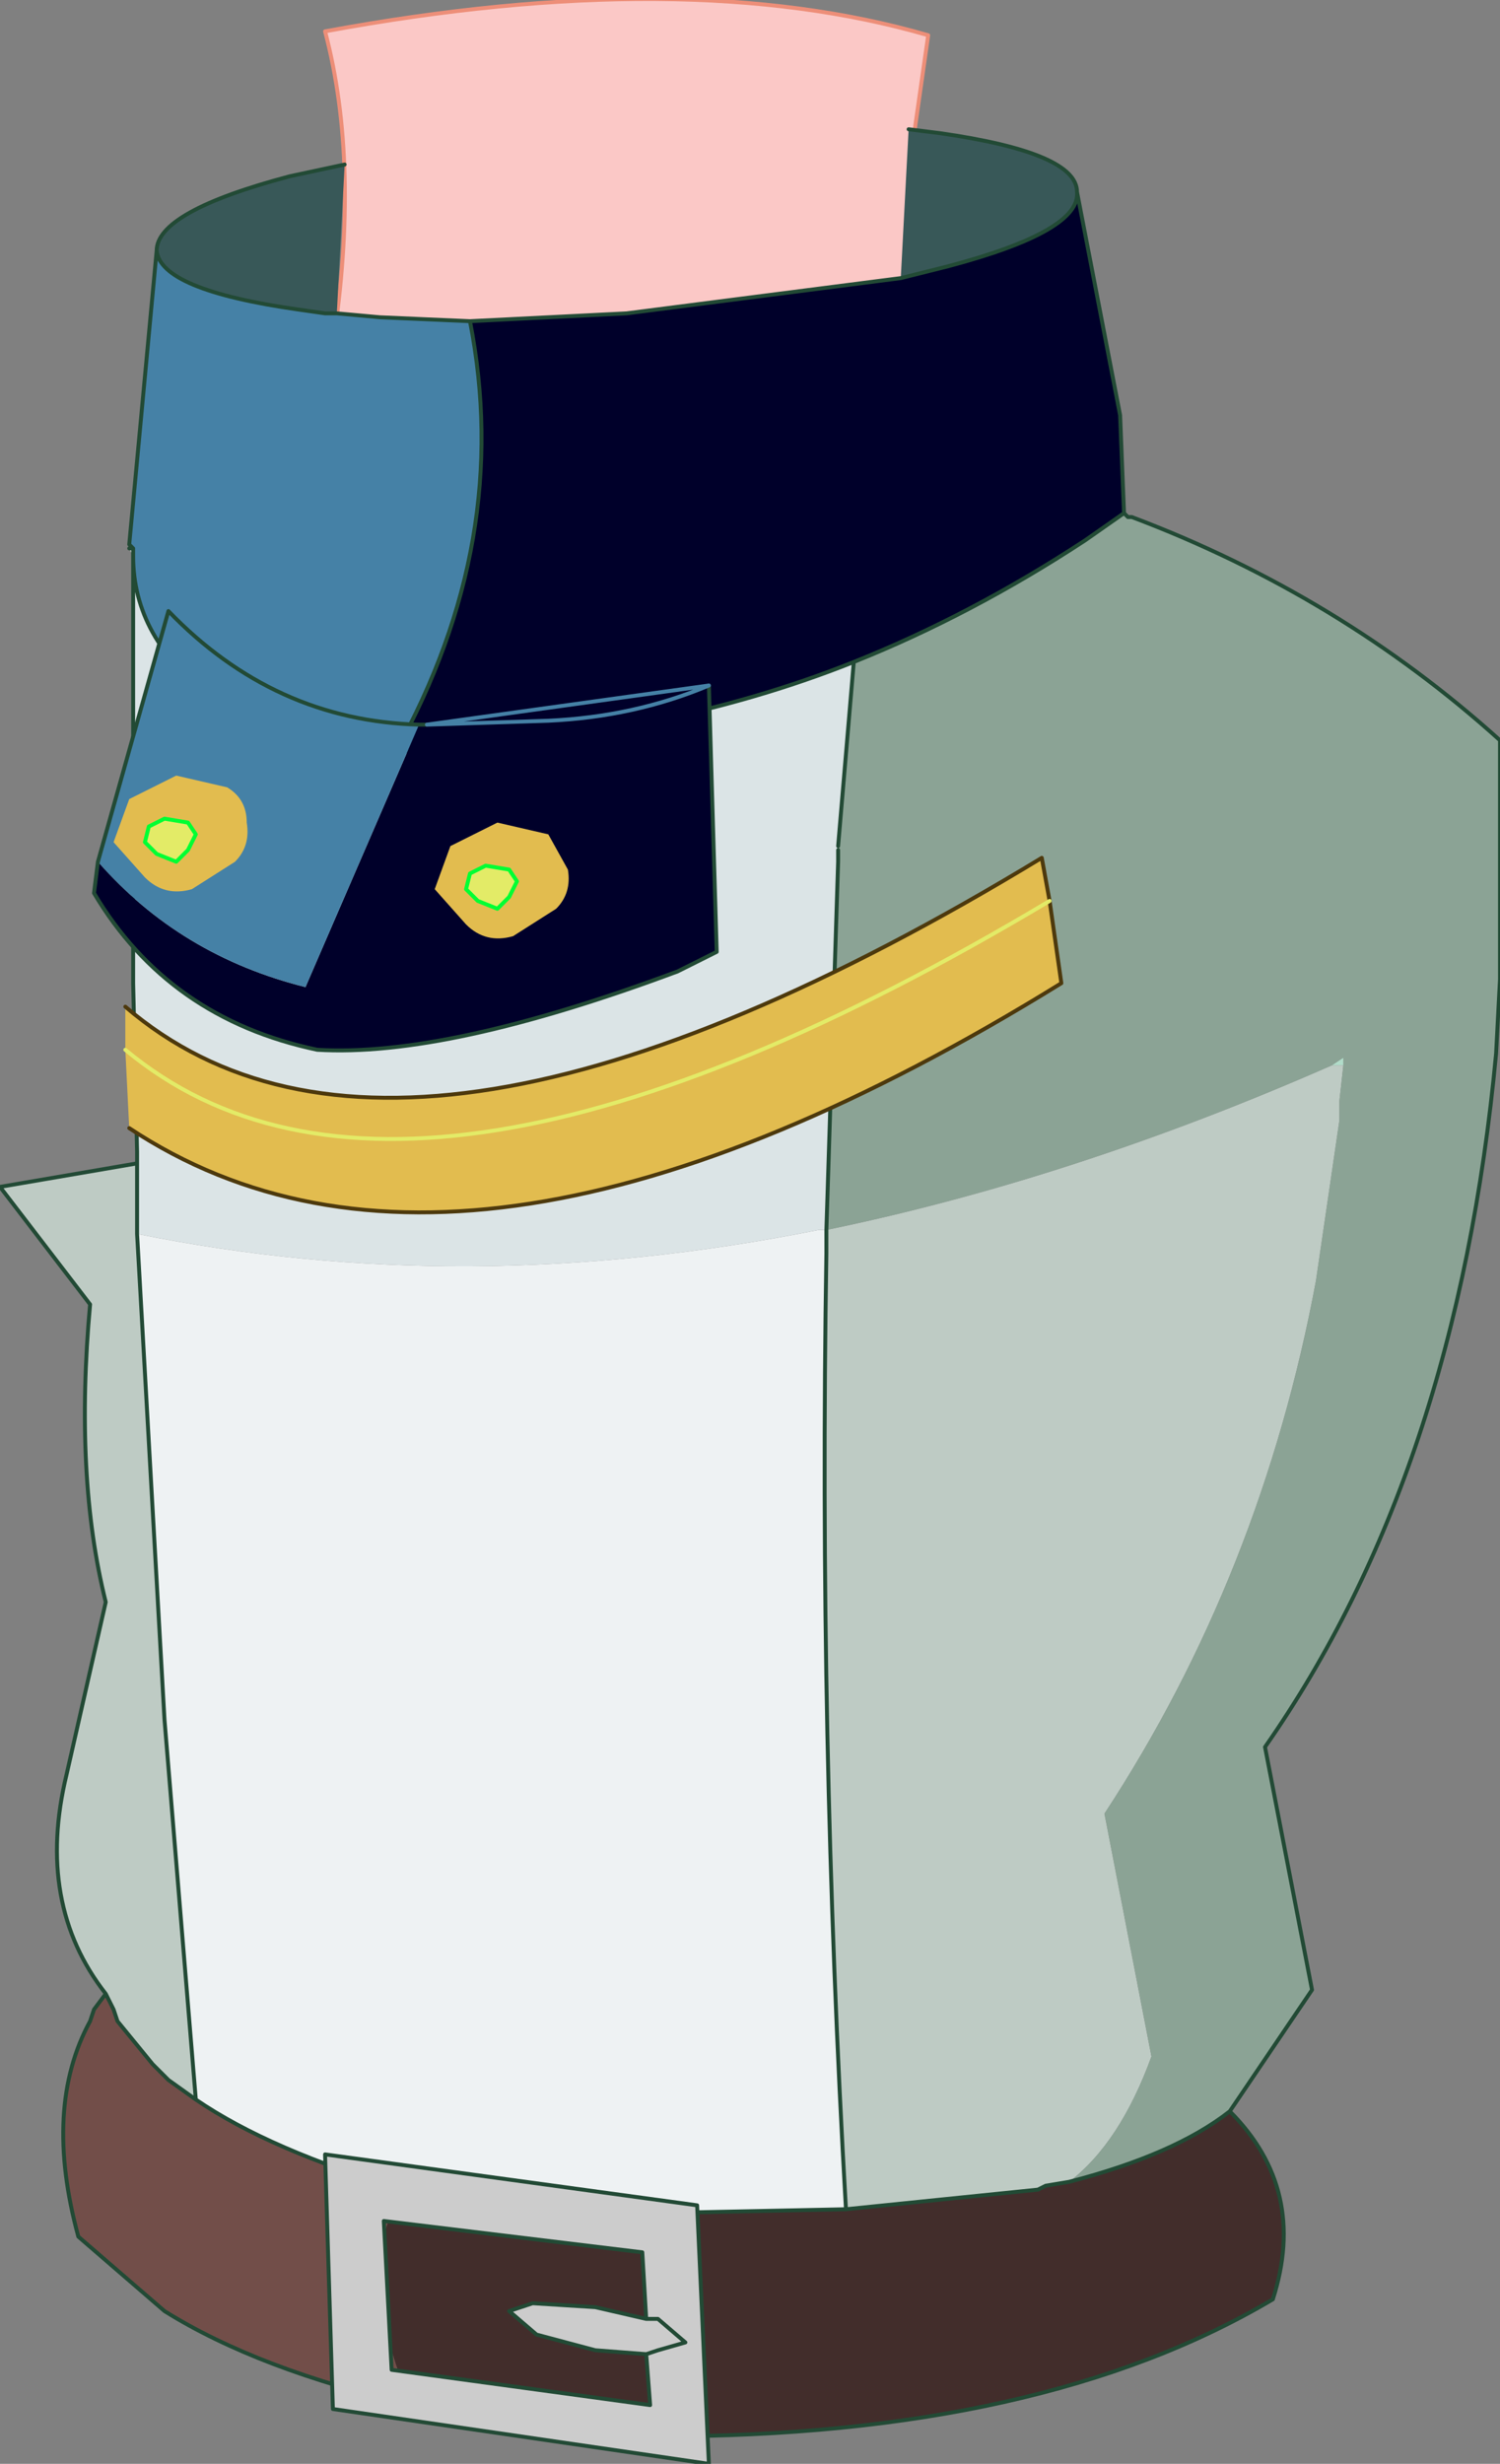 <?xml version="1.0" encoding="UTF-8" standalone="no"?>
<svg xmlns:xlink="http://www.w3.org/1999/xlink" height="31.45px" width="19.15px" xmlns="http://www.w3.org/2000/svg">
  <rect width="100%" height="100%" fill="#808080" stroke="none"/>
  <g transform="matrix(1.0, 0.0, 0.0, 1.0, 9.45, 13.15)">
    <path d="M-5.25 -8.75 L-5.25 -8.65 -6.25 -8.0 -6.3 -8.65 -5.25 -8.75" fill="#ffd0ae" fill-rule="evenodd" stroke="none"/>
    <path d="M2.35 -8.25 L2.5 -7.65 2.95 -7.5 3.0 -7.45 0.45 -7.3 Q1.7 -8.15 2.35 -8.25 M-5.25 -8.65 L-5.35 -7.9 -5.35 -7.85 -5.35 -7.8 -5.25 -7.65 -4.85 -6.95 -6.2 -6.85 -6.25 -8.0 -5.25 -8.65" fill="#ffdfc8" fill-rule="evenodd" stroke="none"/>
    <path d="M-5.2 -8.75 L-5.25 -8.65 -5.25 -8.75 -5.2 -8.75" fill="#eebf5a" fill-rule="evenodd" stroke="none"/>
    <path d="M2.35 -8.25 Q1.7 -8.15 0.45 -7.3 L-4.85 -6.95 -5.25 -7.65 -5.35 -7.8 -5.35 -7.85 -5.35 -7.9 -5.25 -8.65 -5.2 -8.75 Q-4.85 -11.05 -5.3 -12.75 -0.7 -13.6 2.4 -12.7 L2.2 -11.3 2.2 -11.05 Q2.1 -9.6 2.35 -8.25" fill="#fbc8c6" fill-rule="evenodd" stroke="none"/>
    <path d="M2.95 -7.5 L2.5 -7.65 2.35 -8.25 M-5.2 -8.75 L-5.25 -8.65 -5.35 -7.9 -5.35 -7.85 -5.35 -7.8 M-5.2 -8.75 L-5.25 -8.75 -6.3 -8.65" fill="none" stroke="#d7995e" stroke-linecap="round" stroke-linejoin="round" stroke-width="0.05"/>
    <path d="M2.35 -8.25 Q2.1 -9.6 2.2 -11.05 L2.2 -11.3 2.4 -12.7 Q-0.7 -13.6 -5.3 -12.75 -4.85 -11.05 -5.2 -8.75" fill="none" stroke="#ed8e78" stroke-linecap="round" stroke-linejoin="round" stroke-width="0.05"/>
    <path d="M-8.15 5.2 L-8.1 5.25 -8.15 5.2" fill="#ffffff" fill-rule="evenodd" stroke="none"/>
    <path d="M4.3 -10.7 Q4.35 -10.2 2.65 -9.75 L2.05 -9.6 2.15 -11.5 2.55 -11.45 Q4.3 -11.2 4.3 -10.7 M-7.45 -9.95 Q-7.45 -10.45 -5.75 -10.9 L-5.05 -11.05 -5.15 -9.15 -5.3 -9.15 -5.65 -9.2 Q-7.4 -9.45 -7.45 -9.95" fill="#385858" fill-rule="evenodd" stroke="none"/>
    <path d="M-7.75 -6.05 L-7.8 -6.15 -7.75 -6.15 -7.75 -6.05 M1.1 2.55 L1.1 2.85 Q1.0 9.0 1.35 15.05 L-1.1 15.1 -1.35 15.1 -3.75 14.95 -4.1 14.85 -4.3 14.8 Q-6.0 14.3 -6.95 13.65 L-7.35 8.8 -7.7 2.6 Q-3.5 3.45 1.0 2.55 L1.1 2.55" fill="#eef2f3" fill-rule="evenodd" stroke="none"/>
    <path d="M7.55 0.45 L7.7 0.35 7.7 0.45 7.55 0.45 M1.25 -2.35 L1.25 -2.3 1.25 -2.35" fill="#b1dcc9" fill-rule="evenodd" stroke="none"/>
    <path d="M4.95 -6.55 L5.0 -6.55 6.65 -6.9 5.0 -6.55 4.95 -6.55" fill="#79c19d" fill-rule="evenodd" stroke="none"/>
    <path d="M-3.45 -9.05 Q-2.9 -6.25 -4.4 -3.55 -5.8 -3.55 -6.75 -4.25 -7.75 -5.0 -7.75 -6.05 L-7.75 -6.15 -7.8 -6.2 -7.45 -9.95 Q-7.4 -9.45 -5.65 -9.2 L-5.3 -9.15 -5.15 -9.15 -4.6 -9.1 -3.45 -9.05" fill="#4581a6" fill-rule="evenodd" stroke="none"/>
    <path d="M2.05 -9.6 L2.65 -9.75 Q4.35 -10.2 4.3 -10.7 L4.85 -7.85 4.9 -6.6 4.4 -6.25 Q2.95 -5.3 1.45 -4.7 -1.05 -3.7 -4.4 -3.55 -2.9 -6.25 -3.45 -9.05 L-1.45 -9.15 2.05 -9.6" fill="#00002a" fill-rule="evenodd" stroke="none"/>
    <path d="M-4.4 -3.55 Q-1.05 -3.7 1.45 -4.7 L1.25 -2.35 1.25 -2.3 1.25 -2.2 1.25 -2.15 1.1 2.55 1.0 2.55 Q-3.5 3.45 -7.7 2.6 L-7.7 2.25 -7.7 1.7 -7.7 1.6 -7.7 1.55 -7.75 -0.6 -7.75 -6.05 Q-7.75 -5.0 -6.75 -4.25 -5.8 -3.55 -4.4 -3.55" fill="#dbe4e6" fill-rule="evenodd" stroke="none"/>
    <path d="M6.25 13.8 Q7.25 14.8 6.8 16.2 3.85 17.95 -1.05 17.95 L-2.25 17.9 -4.2 17.55 Q-4.95 15.8 -4.3 14.8 L-4.1 14.85 -3.75 14.95 -1.35 15.1 -1.1 15.1 1.35 15.05 3.8 14.8 3.9 14.75 4.2 14.7 Q5.55 14.35 6.25 13.8" fill="#422d2b" fill-rule="evenodd" stroke="none"/>
    <path d="M-4.2 17.55 Q-6.15 17.1 -7.35 16.35 L-8.45 15.4 Q-8.9 13.75 -8.3 12.65 L-8.25 12.5 -8.1 12.3 -8.0 12.5 -7.95 12.65 -7.5 13.2 -7.3 13.4 -6.95 13.65 Q-6.0 14.3 -4.3 14.8 -4.95 15.8 -4.2 17.55" fill="#724e49" fill-rule="evenodd" stroke="none"/>
    <path d="M-8.1 12.3 Q-9.0 11.15 -8.6 9.5 L-8.1 7.3 Q-8.5 5.7 -8.3 3.5 L-9.45 2.0 -7.7 1.7 -7.7 2.25 -7.7 2.6 -7.35 8.8 -6.95 13.65 -7.3 13.4 -7.5 13.2 -7.95 12.65 -8.0 12.5 -8.1 12.3 M1.1 2.55 Q4.25 1.9 7.55 0.45 L7.7 0.45 7.65 0.9 7.65 1.15 7.35 3.2 Q6.65 6.95 4.65 10.0 L5.25 13.1 Q4.85 14.2 4.2 14.7 L3.9 14.75 3.8 14.8 1.35 15.05 Q1.0 9.0 1.1 2.85 L1.1 2.55 M-8.15 5.2 L-8.1 5.25 -8.15 5.2" fill="#becbc4" fill-rule="evenodd" stroke="none"/>
    <path d="M1.45 -4.7 Q2.95 -5.3 4.4 -6.25 L4.9 -6.6 4.95 -6.55 5.0 -6.55 Q7.65 -5.55 9.7 -3.7 L9.7 -0.65 9.65 0.3 Q9.15 5.65 6.7 9.15 L7.3 12.25 6.25 13.8 Q5.55 14.35 4.2 14.7 4.85 14.2 5.25 13.1 L4.65 10.0 Q6.65 6.95 7.35 3.2 L7.65 1.15 7.65 0.9 7.7 0.45 7.7 0.35 7.55 0.45 Q4.25 1.9 1.1 2.55 L1.25 -2.15 1.25 -2.2 1.25 -2.3 1.25 -2.35 1.45 -4.7" fill="#8ba395" fill-rule="evenodd" stroke="none"/>
    <path d="M4.3 -10.7 Q4.35 -10.2 2.65 -9.75 L2.05 -9.6 -1.45 -9.15 -3.45 -9.05 Q-2.9 -6.25 -4.4 -3.55 -1.05 -3.7 1.45 -4.7 2.95 -5.3 4.4 -6.25 L4.9 -6.6 4.85 -7.85 4.3 -10.7 Q4.3 -11.2 2.55 -11.45 L2.15 -11.5 M4.95 -6.55 L5.0 -6.55 Q7.65 -5.55 9.7 -3.7 L9.7 -0.65 9.65 0.3 Q9.15 5.65 6.7 9.15 L7.3 12.25 6.25 13.8 Q7.25 14.8 6.8 16.2 3.85 17.95 -1.05 17.95 L-2.25 17.9 -4.2 17.55 Q-6.15 17.1 -7.35 16.35 L-8.45 15.4 Q-8.9 13.75 -8.3 12.65 L-8.25 12.5 -8.1 12.3 Q-9.0 11.15 -8.6 9.5 L-8.1 7.3 Q-8.5 5.7 -8.3 3.5 L-9.45 2.0 -7.7 1.7 -7.7 1.55 -7.75 -0.6 -7.75 -6.05 -7.75 -6.15 -7.8 -6.2 -7.45 -9.95 Q-7.45 -10.45 -5.75 -10.9 L-5.05 -11.05 M-7.8 -6.15 L-7.75 -6.15 M-5.15 -9.15 L-4.6 -9.1 -3.45 -9.05 M4.9 -6.6 L4.95 -6.55 M1.25 -2.3 L1.25 -2.2 1.25 -2.15 1.1 2.55 1.1 2.85 Q1.0 9.0 1.35 15.05 L3.8 14.8 3.9 14.75 4.2 14.7 Q5.55 14.35 6.25 13.8 M1.25 -2.35 L1.45 -4.7 M-7.7 2.6 L-7.35 8.8 -6.95 13.65 Q-6.0 14.3 -4.3 14.8 L-4.1 14.85 -3.75 14.95 -1.35 15.1 -1.1 15.1 1.35 15.05 M-5.15 -9.15 L-5.3 -9.15 -5.65 -9.2 Q-7.4 -9.45 -7.45 -9.95 M-4.4 -3.55 Q-5.8 -3.55 -6.75 -4.25 -7.75 -5.0 -7.75 -6.05 M-7.7 1.6 L-7.7 1.7 -7.7 2.25 -7.7 2.6 M-6.95 13.65 L-7.3 13.4 -7.5 13.2 -7.95 12.65 -8.0 12.5 -8.1 12.3" fill="none" stroke="#224a35" stroke-linecap="round" stroke-linejoin="round" stroke-width="0.05"/>
    <path d="M-1.2 16.45 L-1.25 15.6 -4.55 15.2 -4.45 17.1 -1.15 17.55 -1.2 16.9 -1.05 16.85 -0.7 16.75 -1.05 16.45 -1.2 16.45 -1.05 16.45 -0.7 16.75 -1.05 16.85 -1.2 16.9 -1.85 16.85 -2.6 16.65 -2.95 16.35 -2.65 16.25 -1.85 16.3 -1.2 16.45 M-0.55 15.0 L-0.4 18.3 -5.2 17.6 -5.3 14.35 -0.55 15.0" fill="#cccccc" fill-rule="evenodd" stroke="none"/>
    <path d="M-1.2 16.9 L-1.15 17.55 -4.45 17.1 -4.55 15.2 -1.25 15.6 -1.2 16.45 -1.05 16.45 -0.7 16.75 -1.05 16.85 -1.2 16.9 -1.85 16.85 -2.6 16.65 -2.95 16.35 -2.65 16.25 -1.85 16.3 -1.2 16.45 M-0.55 15.0 L-0.4 18.3 -5.2 17.6 -5.3 14.35 -0.55 15.0" fill="none" stroke="#224a35" stroke-linecap="round" stroke-linejoin="round" stroke-width="0.05"/>
    <path d="M-0.4 -4.4 L-0.3 -1.0 -0.8 -0.75 Q-3.75 0.35 -5.4 0.25 -7.3 -0.15 -8.25 -1.75 L-8.2 -2.15 Q-7.15 -0.95 -5.55 -0.55 L-4.1 -3.9 -4.0 -3.9 -2.45 -3.95 Q-1.35 -4.0 -0.4 -4.4" fill="#00002a" fill-rule="evenodd" stroke="none"/>
    <path d="M-8.2 -2.15 L-7.3 -5.35 Q-5.95 -3.95 -4.1 -3.9 L-5.55 -0.55 Q-7.15 -0.95 -8.2 -2.15" fill="#4581a6" fill-rule="evenodd" stroke="none"/>
    <path d="M-0.4 -4.4 L-0.3 -1.0 -0.8 -0.75 Q-3.75 0.35 -5.4 0.25 -7.3 -0.15 -8.25 -1.75 L-8.2 -2.15 -7.3 -5.35 Q-5.95 -3.95 -4.1 -3.9 L-4.0 -3.9" fill="none" stroke="#224a35" stroke-linecap="round" stroke-linejoin="round" stroke-width="0.05"/>
    <path d="M-4.0 -3.9 L-2.45 -3.95 Q-1.35 -4.0 -0.4 -4.4 Z" fill="none" stroke="#4581a6" stroke-linecap="round" stroke-linejoin="round" stroke-width="0.05"/>
    <path d="M-7.35 -2.7 L-7.55 -2.6 -7.6 -2.4 -7.45 -2.25 -7.2 -2.15 -7.05 -2.3 -6.95 -2.5 -7.05 -2.65 -7.35 -2.7 M-6.55 -3.1 Q-6.3 -2.95 -6.3 -2.65 -6.25 -2.35 -6.45 -2.15 L-7.0 -1.8 Q-7.35 -1.7 -7.6 -1.95 L-8.0 -2.4 -7.8 -2.95 -7.2 -3.25 -6.55 -3.1" fill="#e2bc4f" fill-rule="evenodd" stroke="none"/>
    <path d="M-7.35 -2.7 L-7.05 -2.65 -6.95 -2.5 -7.05 -2.3 -7.2 -2.15 -7.45 -2.25 -7.6 -2.4 -7.55 -2.6 -7.35 -2.7" fill="#e3eb67" fill-rule="evenodd" stroke="none"/>
    <path d="M-7.35 -2.7 L-7.05 -2.65 -6.95 -2.5 -7.05 -2.3 -7.2 -2.15 -7.45 -2.25 -7.6 -2.4 -7.55 -2.6 -7.35 -2.7 Z" fill="none" stroke="#00ff33" stroke-linecap="round" stroke-linejoin="round" stroke-width="0.05"/>
    <path d="M-2.45 -2.5 L-2.2 -2.05 Q-2.15 -1.75 -2.35 -1.55 L-2.9 -1.2 Q-3.25 -1.1 -3.5 -1.35 L-3.9 -1.8 -3.7 -2.35 -3.1 -2.65 -2.45 -2.5 M-2.95 -2.05 L-3.25 -2.1 -3.45 -2.0 -3.5 -1.8 -3.35 -1.65 -3.1 -1.55 -2.95 -1.7 -2.85 -1.9 -2.95 -2.05" fill="#e2bc4f" fill-rule="evenodd" stroke="none"/>
    <path d="M-2.95 -2.05 L-2.85 -1.9 -2.95 -1.7 -3.1 -1.55 -3.35 -1.65 -3.5 -1.8 -3.45 -2.0 -3.25 -2.1 -2.95 -2.05" fill="#e3eb67" fill-rule="evenodd" stroke="none"/>
    <path d="M-2.95 -2.05 L-2.85 -1.9 -2.95 -1.7 -3.1 -1.55 -3.35 -1.65 -3.5 -1.8 -3.45 -2.0 -3.25 -2.1 -2.95 -2.05 Z" fill="none" stroke="#00ff33" stroke-linecap="round" stroke-linejoin="round" stroke-width="0.05"/>
    <path d="M-7.85 -0.3 Q-4.3 2.75 3.85 -2.2 L3.95 -1.65 4.1 -0.6 Q-3.5 4.1 -7.8 1.25 L-7.85 0.25 -7.85 -0.3 M3.95 -1.65 Q-4.25 3.25 -7.85 0.25 -4.25 3.25 3.95 -1.65" fill="#e2bc4f" fill-rule="evenodd" stroke="none"/>
    <path d="M-7.85 -0.3 Q-4.3 2.75 3.85 -2.2 L3.95 -1.65 4.1 -0.6 Q-3.5 4.1 -7.8 1.25" fill="none" stroke="#4d390d" stroke-linecap="round" stroke-linejoin="round" stroke-width="0.05"/>
    <path d="M-7.85 0.25 Q-4.25 3.25 3.95 -1.65" fill="none" stroke="#e3eb67" stroke-linecap="round" stroke-linejoin="round" stroke-width="0.05"/>
  </g>
</svg>
